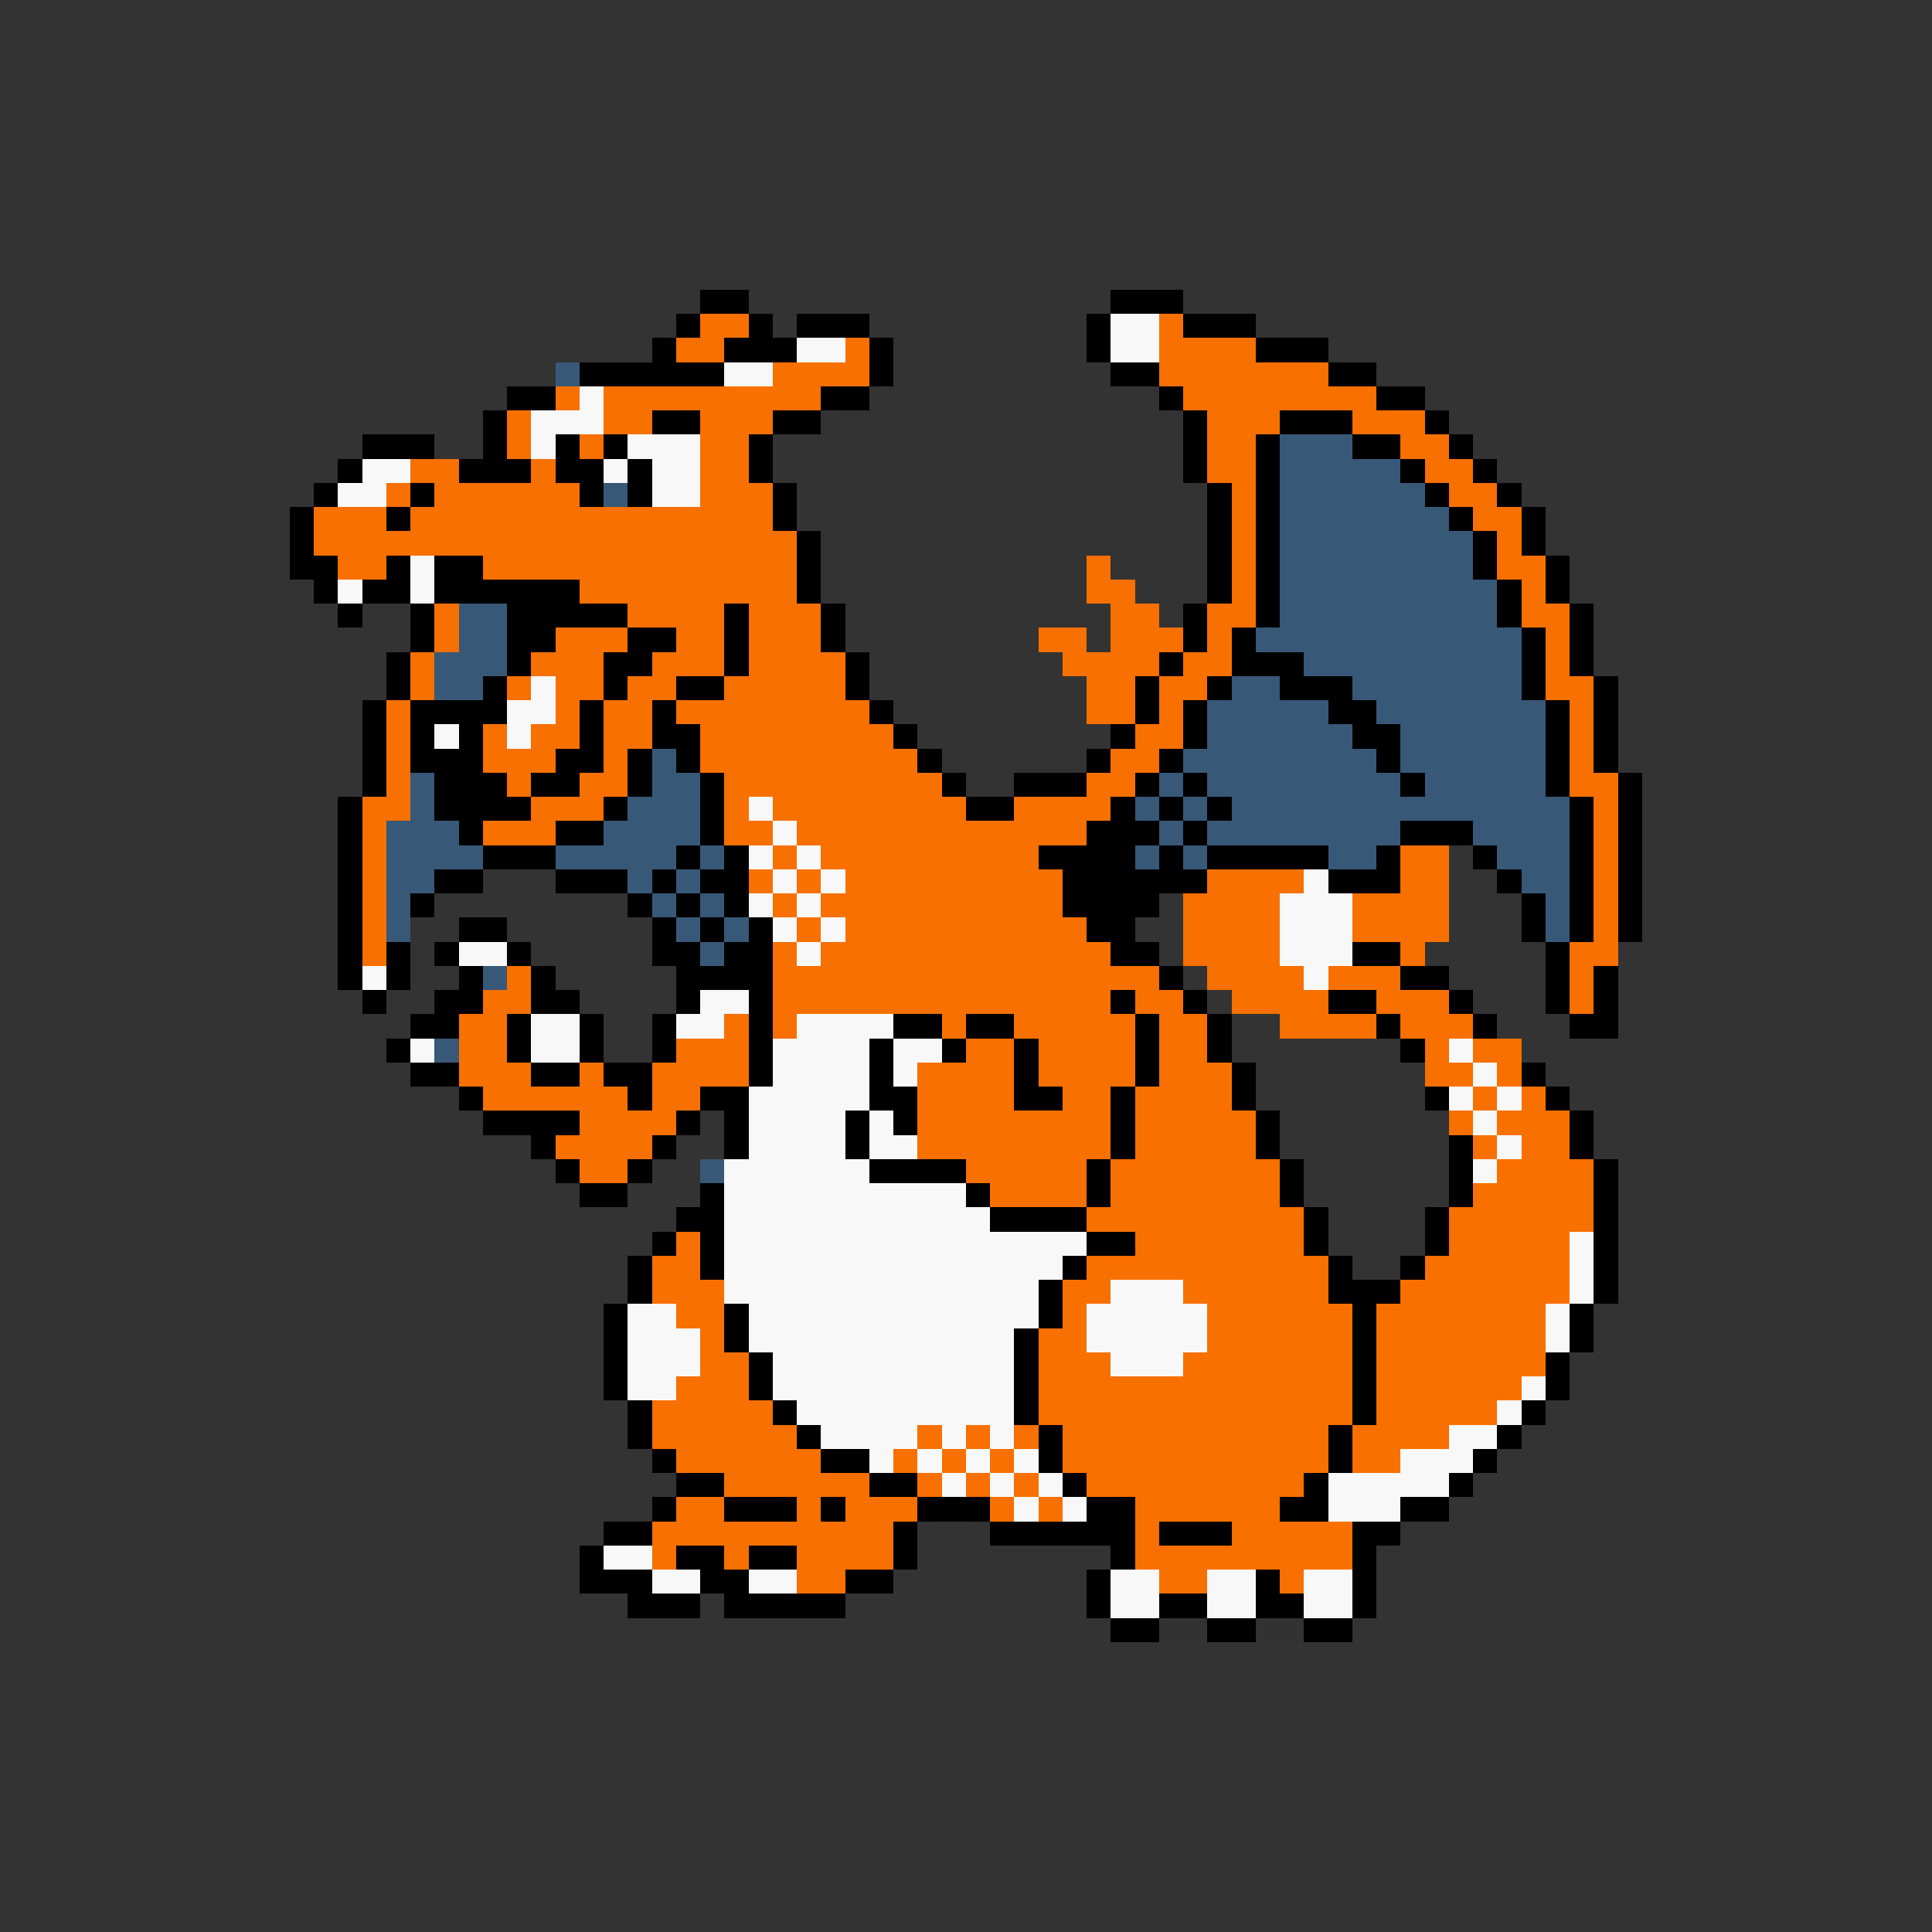 <svg xmlns="http://www.w3.org/2000/svg" viewBox="0 -0.5 80 80" shape-rendering="crispEdges">
<rect x="0" y="-0.5" width="80" height="80" fill="#333333" stroke="none"/>
<path stroke="#000000" d="M29 12h2M46 12h3M28 13h1M31 13h1M33 13h3M45 13h1M49 13h3M27 14h1M30 14h3M36 14h1M45 14h1M52 14h3M24 15h6M36 15h1M46 15h2M55 15h2M21 16h2M34 16h2M48 16h1M57 16h2M20 17h1M27 17h2M32 17h2M49 17h1M53 17h3M59 17h1M15 18h3M20 18h1M23 18h1M25 18h1M31 18h1M49 18h1M52 18h1M56 18h2M60 18h1M14 19h1M19 19h3M23 19h2M26 19h1M31 19h1M49 19h1M52 19h1M58 19h1M61 19h1M13 20h1M17 20h1M24 20h1M26 20h1M32 20h1M50 20h1M52 20h1M59 20h1M62 20h1M12 21h1M16 21h1M32 21h1M50 21h1M52 21h1M60 21h1M63 21h1M12 22h1M33 22h1M50 22h1M52 22h1M61 22h1M63 22h1M12 23h2M16 23h1M18 23h2M33 23h1M50 23h1M52 23h1M61 23h1M64 23h1M13 24h1M15 24h2M18 24h6M33 24h1M50 24h1M52 24h1M62 24h1M64 24h1M14 25h1M17 25h1M21 25h5M30 25h1M34 25h1M49 25h1M52 25h1M62 25h1M65 25h1M17 26h1M21 26h2M26 26h2M30 26h1M34 26h1M49 26h1M51 26h1M63 26h1M65 26h1M16 27h1M21 27h1M25 27h2M30 27h1M35 27h1M48 27h1M51 27h3M63 27h1M65 27h1M16 28h1M20 28h1M25 28h1M28 28h2M35 28h1M47 28h1M50 28h1M53 28h3M63 28h1M66 28h1M15 29h1M17 29h4M24 29h1M27 29h1M36 29h1M47 29h1M49 29h1M55 29h2M64 29h1M66 29h1M15 30h1M17 30h1M19 30h1M24 30h1M27 30h2M37 30h1M46 30h1M49 30h1M56 30h2M64 30h1M66 30h1M15 31h1M17 31h3M23 31h2M26 31h1M28 31h1M38 31h1M45 31h1M48 31h1M57 31h1M64 31h1M66 31h1M15 32h1M18 32h3M22 32h2M26 32h1M29 32h1M39 32h1M42 32h3M47 32h1M49 32h1M58 32h1M64 32h1M67 32h1M14 33h1M18 33h4M25 33h1M29 33h1M40 33h2M46 33h1M48 33h1M50 33h1M65 33h1M67 33h1M14 34h1M19 34h1M23 34h2M29 34h1M45 34h3M49 34h1M58 34h3M65 34h1M67 34h1M14 35h1M20 35h3M28 35h1M30 35h1M43 35h4M48 35h1M50 35h5M57 35h1M61 35h1M65 35h1M67 35h1M14 36h1M18 36h2M23 36h3M27 36h1M29 36h2M44 36h6M55 36h3M62 36h1M65 36h1M67 36h1M14 37h1M17 37h1M26 37h1M28 37h1M30 37h1M44 37h4M63 37h1M65 37h1M67 37h1M14 38h1M19 38h2M27 38h1M29 38h1M31 38h1M45 38h2M63 38h1M65 38h1M67 38h1M14 39h1M16 39h1M18 39h1M21 39h1M27 39h2M30 39h2M46 39h2M56 39h2M64 39h1M14 40h1M16 40h1M19 40h1M22 40h1M28 40h4M48 40h1M58 40h2M64 40h1M66 40h1M15 41h1M18 41h2M22 41h2M28 41h1M31 41h1M46 41h1M49 41h1M55 41h2M60 41h1M64 41h1M66 41h1M17 42h2M21 42h1M24 42h1M27 42h1M31 42h1M37 42h2M40 42h2M47 42h1M50 42h1M57 42h1M61 42h1M65 42h2M16 43h1M21 43h1M24 43h1M27 43h1M31 43h1M36 43h1M39 43h1M42 43h1M47 43h1M50 43h1M58 43h1M17 44h2M22 44h2M25 44h2M31 44h1M36 44h1M42 44h1M47 44h1M51 44h1M63 44h1M19 45h1M26 45h1M29 45h2M36 45h2M42 45h2M46 45h1M51 45h1M59 45h1M64 45h1M20 46h4M28 46h1M30 46h1M35 46h1M37 46h1M46 46h1M52 46h1M65 46h1M22 47h1M27 47h1M30 47h1M35 47h1M46 47h1M52 47h1M60 47h1M65 47h1M23 48h1M26 48h1M36 48h4M45 48h1M53 48h1M60 48h1M66 48h1M24 49h2M29 49h1M40 49h1M45 49h1M53 49h1M60 49h1M66 49h1M28 50h2M41 50h4M54 50h1M59 50h1M66 50h1M27 51h1M29 51h1M45 51h2M54 51h1M59 51h1M66 51h1M26 52h1M29 52h1M44 52h1M55 52h1M58 52h1M66 52h1M26 53h1M43 53h1M55 53h3M66 53h1M25 54h1M30 54h1M43 54h1M56 54h1M65 54h1M25 55h1M30 55h1M42 55h1M56 55h1M65 55h1M25 56h1M31 56h1M42 56h1M56 56h1M64 56h1M25 57h1M31 57h1M42 57h1M56 57h1M64 57h1M26 58h1M32 58h1M42 58h1M56 58h1M63 58h1M26 59h1M33 59h1M43 59h1M55 59h1M62 59h1M27 60h1M34 60h2M43 60h1M55 60h1M61 60h1M28 61h2M36 61h2M44 61h1M54 61h1M60 61h1M27 62h1M30 62h3M34 62h1M38 62h3M45 62h2M53 62h2M58 62h2M25 63h2M37 63h1M41 63h6M48 63h3M56 63h2M24 64h1M28 64h2M31 64h2M37 64h1M46 64h1M56 64h1M24 65h3M29 65h2M35 65h2M45 65h1M52 65h1M56 65h1M26 66h3M30 66h5M45 66h1M48 66h2M52 66h2M56 66h1M46 67h2M50 67h2M54 67h2" />
<path stroke="#f87000" d="M29 13h2M48 13h1M28 14h2M35 14h1M48 14h4M32 15h4M48 15h7M23 16h1M25 16h9M49 16h8M21 17h1M25 17h2M29 17h3M50 17h3M56 17h3M21 18h1M24 18h1M29 18h2M50 18h2M58 18h2M17 19h2M22 19h1M29 19h2M50 19h2M59 19h2M16 20h1M18 20h6M29 20h3M51 20h1M60 20h2M13 21h3M17 21h15M51 21h1M61 21h2M13 22h20M51 22h1M62 22h1M14 23h2M20 23h13M45 23h1M51 23h1M62 23h2M24 24h9M45 24h2M51 24h1M63 24h1M18 25h1M26 25h4M31 25h3M46 25h2M50 25h2M63 25h2M18 26h1M23 26h3M28 26h2M31 26h3M43 26h2M46 26h3M50 26h1M64 26h1M17 27h1M22 27h3M27 27h3M31 27h4M44 27h4M49 27h2M64 27h1M17 28h1M21 28h1M23 28h2M26 28h2M30 28h5M45 28h2M48 28h2M64 28h2M16 29h1M23 29h1M25 29h2M28 29h8M45 29h2M48 29h1M65 29h1M16 30h1M20 30h1M22 30h2M25 30h2M29 30h8M47 30h2M65 30h1M16 31h1M20 31h3M25 31h1M29 31h9M46 31h2M65 31h1M16 32h1M21 32h1M24 32h2M30 32h9M45 32h2M65 32h2M15 33h2M22 33h3M30 33h1M32 33h8M42 33h4M66 33h1M15 34h1M20 34h3M30 34h2M33 34h12M66 34h1M15 35h1M32 35h1M34 35h9M58 35h2M66 35h1M15 36h1M31 36h1M33 36h1M35 36h9M50 36h4M58 36h2M66 36h1M15 37h1M32 37h1M34 37h10M49 37h4M56 37h4M66 37h1M15 38h1M33 38h1M35 38h10M49 38h4M56 38h4M66 38h1M15 39h1M32 39h1M34 39h12M49 39h4M58 39h1M65 39h2M21 40h1M32 40h16M50 40h4M55 40h3M65 40h1M20 41h2M32 41h14M47 41h2M51 41h4M57 41h3M65 41h1M19 42h2M30 42h1M32 42h1M39 42h1M42 42h5M48 42h2M53 42h4M58 42h3M19 43h2M28 43h3M40 43h2M43 43h4M48 43h2M59 43h1M61 43h2M19 44h3M24 44h1M27 44h4M38 44h4M43 44h4M48 44h3M59 44h2M62 44h1M20 45h6M27 45h2M38 45h4M44 45h2M47 45h4M61 45h1M63 45h1M24 46h4M38 46h8M47 46h5M60 46h1M62 46h3M23 47h4M38 47h8M47 47h5M61 47h1M63 47h2M24 48h2M40 48h5M46 48h7M62 48h4M41 49h4M46 49h7M61 49h5M45 50h9M60 50h6M28 51h1M47 51h7M60 51h5M27 52h2M45 52h10M59 52h6M27 53h3M44 53h2M49 53h6M58 53h7M28 54h2M44 54h1M50 54h6M57 54h7M29 55h1M43 55h2M50 55h6M57 55h7M29 56h2M43 56h3M49 56h7M57 56h7M28 57h3M43 57h13M57 57h6M27 58h5M43 58h13M57 58h5M27 59h6M38 59h1M40 59h1M42 59h1M44 59h11M56 59h4M28 60h6M37 60h1M39 60h1M41 60h1M44 60h11M56 60h2M30 61h6M38 61h1M40 61h1M42 61h1M45 61h9M28 62h2M33 62h1M35 62h3M41 62h1M43 62h1M47 62h6M27 63h10M47 63h1M51 63h5M27 64h1M30 64h1M33 64h4M47 64h9M33 65h2M48 65h2M53 65h1" />
<path stroke="#f8f8f8" d="M46 13h2M33 14h2M46 14h2M30 15h2M24 16h1M22 17h3M22 18h1M26 18h3M15 19h2M25 19h1M27 19h2M14 20h2M27 20h2M17 23h1M14 24h1M17 24h1M22 28h1M21 29h2M18 30h1M21 30h1M31 33h1M32 34h1M31 35h1M33 35h1M32 36h1M34 36h1M54 36h1M31 37h1M33 37h1M53 37h3M32 38h1M34 38h1M53 38h3M19 39h2M33 39h1M53 39h3M15 40h1M54 40h1M29 41h2M22 42h2M28 42h2M33 42h4M17 43h1M22 43h2M32 43h4M37 43h2M60 43h1M32 44h4M37 44h1M61 44h1M31 45h5M60 45h1M62 45h1M31 46h4M36 46h1M61 46h1M31 47h4M36 47h2M62 47h1M30 48h6M61 48h1M30 49h10M30 50h11M30 51h15M65 51h1M30 52h14M65 52h1M30 53h13M46 53h3M65 53h1M26 54h2M31 54h12M45 54h5M64 54h1M26 55h3M31 55h11M45 55h5M64 55h1M26 56h3M32 56h10M46 56h3M26 57h2M32 57h10M63 57h1M33 58h9M62 58h1M34 59h4M39 59h1M41 59h1M60 59h2M36 60h1M38 60h1M40 60h1M42 60h1M58 60h3M39 61h1M41 61h1M43 61h1M55 61h5M42 62h1M44 62h1M55 62h3M25 64h2M27 65h2M31 65h2M46 65h2M50 65h2M54 65h2M46 66h2M50 66h2M54 66h2" />
<path stroke="#385878" d="M23 15h1M53 18h3M53 19h5M25 20h1M53 20h6M53 21h7M53 22h8M53 23h8M53 24h9M19 25h2M53 25h9M19 26h2M52 26h11M18 27h3M54 27h9M18 28h2M51 28h2M56 28h7M50 29h5M57 29h7M50 30h6M58 30h6M27 31h1M49 31h8M58 31h6M17 32h1M27 32h2M48 32h1M50 32h8M59 32h5M17 33h1M26 33h3M47 33h1M49 33h1M51 33h14M16 34h3M25 34h4M48 34h1M50 34h8M61 34h4M16 35h4M23 35h5M29 35h1M47 35h1M49 35h1M55 35h2M62 35h3M16 36h2M26 36h1M28 36h1M63 36h2M16 37h1M27 37h1M29 37h1M64 37h1M16 38h1M28 38h1M30 38h1M64 38h1M29 39h1M20 40h1M18 43h1M29 48h1" />
<path stroke="rgba(0,0,0,0.027)" d="M48 67h2M52 67h2" />
</svg>